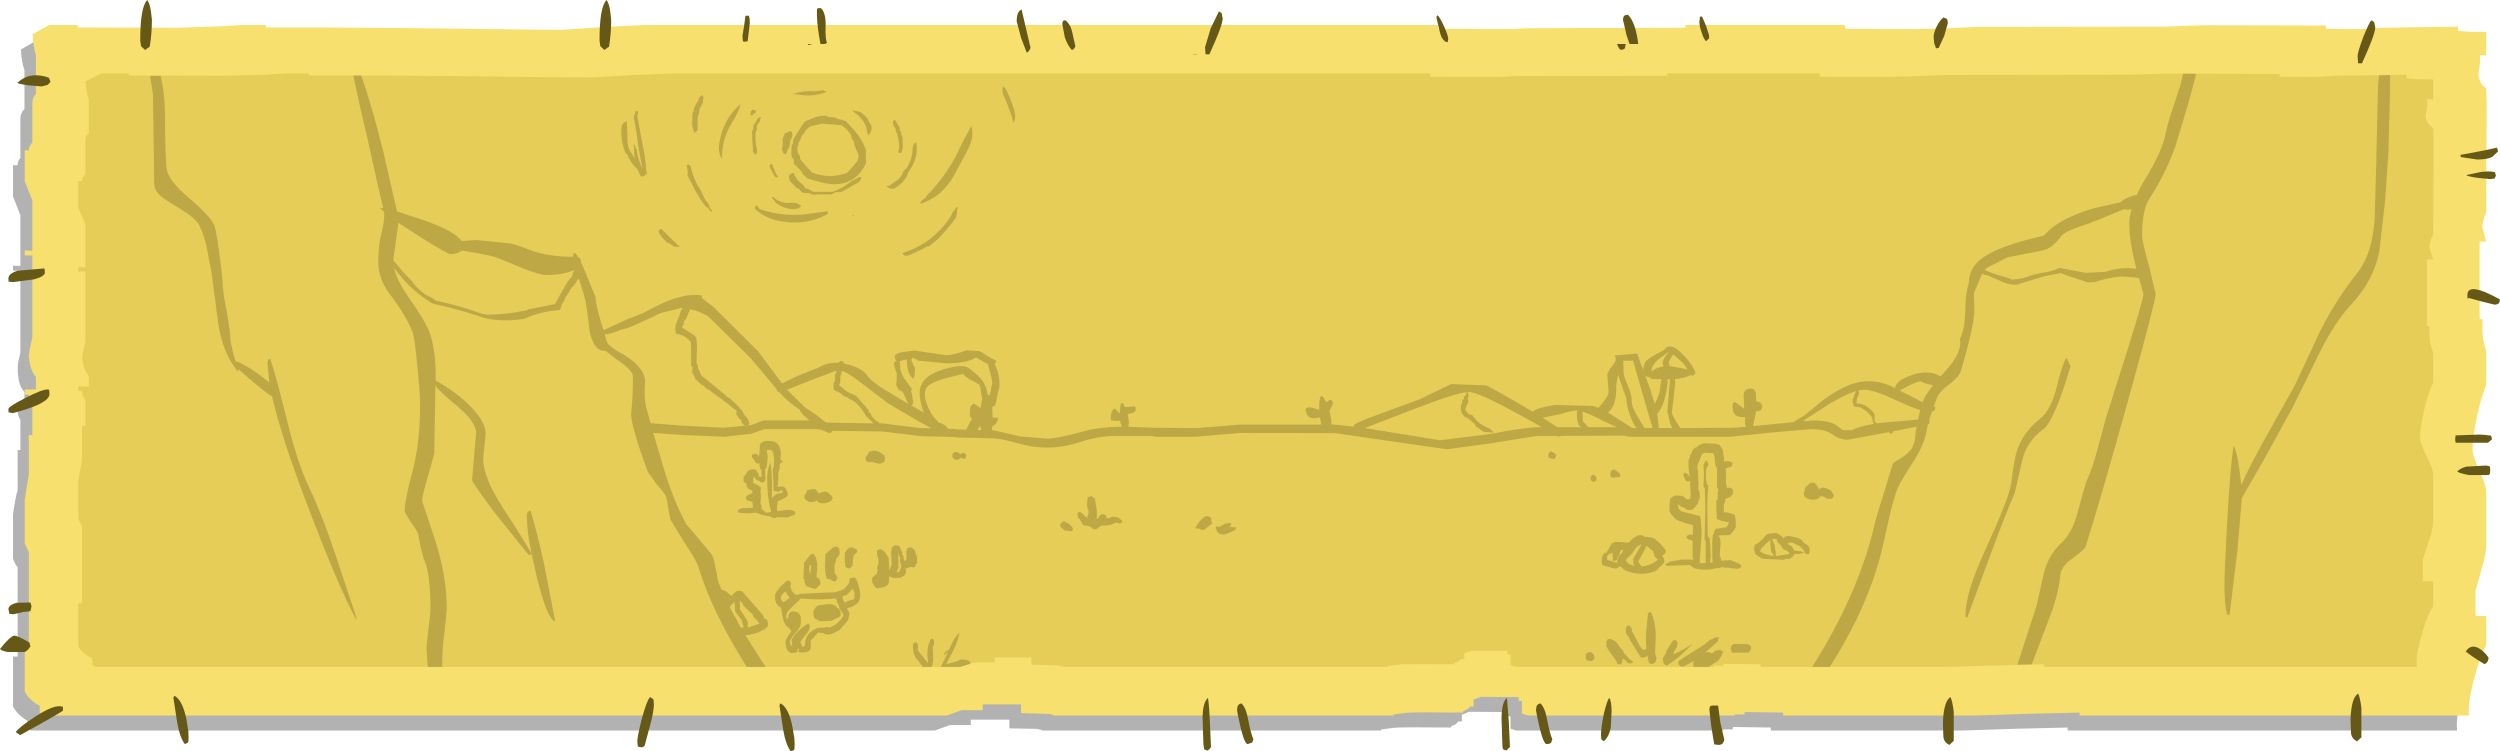 <?xml version="1.0" encoding="UTF-8" standalone="no"?>
<svg xmlns:xlink="http://www.w3.org/1999/xlink" height="138.25px" width="459.95px" xmlns="http://www.w3.org/2000/svg">
  <g transform="matrix(1.0, 0.0, 0.0, 1.0, 229.95, 69.1)">
    <path d="M48.5 -61.15 L77.9 -61.2 77.9 -61.75 107.35 -61.75 107.35 -61.05 120.25 -61.0 126.3 -61.15 131.8 -61.4 166.35 -61.4 169.95 -61.55 173.85 -61.7 195.75 -61.65 195.75 -61.05 202.2 -61.0 206.5 -61.2 220.1 -61.4 220.1 -60.55 222.55 -60.45 225.25 -60.45 225.25 -56.15 224.05 -56.2 Q224.3 -55.25 223.85 -52.95 223.8 -51.15 225.25 -50.05 L225.3 -47.2 225.25 -27.2 Q224.55 -25.6 224.55 -24.5 L225.25 -21.85 224.05 -21.85 224.05 -7.6 224.55 -7.6 Q224.55 -4.9 224.7 -3.9 L225.25 -1.9 225.25 4.55 Q224.5 6.2 223.7 10.05 222.75 14.2 222.75 16.35 222.75 17.5 224.0 20.25 225.2 22.9 225.25 24.05 L225.25 34.55 224.85 36.7 223.35 42.3 223.35 46.95 225.25 47.05 225.25 52.4 Q224.25 54.1 223.3 57.55 222.05 61.9 222.05 64.35 L222.1 65.3 150.45 65.3 150.45 64.75 Q140.45 64.95 131.25 65.3 L95.85 65.3 95.85 64.75 88.9 64.65 88.8 65.1 87.0 65.1 87.1 65.3 49.0 65.3 47.95 64.95 47.95 62.7 47.3 62.7 47.3 61.9 40.25 61.85 39.8 62.1 39.0 62.4 39.0 63.65 38.3 63.65 37.95 64.1 37.05 64.5 37.05 64.75 Q27.65 64.65 26.55 64.8 L24.2 65.1 24.2 65.3 -38.2 65.3 -38.5 65.15 -39.15 65.0 -44.25 64.9 -44.25 63.3 -51.35 63.3 -51.35 64.3 -55.2 64.3 -57.95 65.3 -224.25 65.3 -224.9 64.95 -224.9 63.5 Q-226.7 62.45 -227.55 60.9 L-227.55 51.7 -226.7 51.7 -226.7 35.25 Q-227.3 34.6 -227.55 33.6 L-227.55 25.6 Q-227.2 22.7 -226.7 21.05 L-226.7 13.7 -226.2 13.7 -226.2 8.1 Q-226.7 7.5 -226.7 6.25 L-227.55 6.25 -227.55 5.4 -225.45 5.4 -225.45 3.0 Q-226.2 2.3 -226.5 0.9 L-226.7 -0.75 -226.65 -2.25 -226.2 -4.2 -226.2 -19.3 -227.55 -19.3 -227.55 -20.2 -226.2 -20.2 -226.2 -29.5 -227.55 -32.95 -227.55 -38.7 -226.7 -38.7 Q-226.7 -39.55 -226.2 -40.05 L-226.2 -47.4 Q-226.1 -48.5 -225.45 -49.05 L-225.45 -56.2 Q-225.95 -57.5 -226.1 -60.0 L-223.05 -61.75 -217.9 -61.75 -217.9 -61.3 -199.25 -61.2 -191.6 -61.5 -187.7 -61.75 -183.2 -61.75 -183.2 -61.3 -172.25 -61.3 -154.45 -61.15 Q-154.45 -61.05 -142.2 -60.9 L-128.8 -60.8 -121.5 -61.35 -113.5 -61.75 32.5 -61.75 32.5 -61.05 46.65 -61.0 48.5 -61.15" fill="#000000" fill-opacity="0.302" fill-rule="evenodd" stroke="none"/>
    <path d="M50.7 -63.9 L80.15 -64.0 80.15 -64.5 109.5 -64.5 109.5 -63.8 122.4 -63.75 128.45 -63.9 133.9 -64.15 168.5 -64.2 172.1 -64.35 176.05 -64.45 197.95 -64.4 197.95 -63.8 204.35 -63.75 208.7 -64.0 222.3 -64.2 222.3 -63.4 224.75 -63.25 227.45 -63.25 227.45 -58.9 226.25 -58.95 Q226.5 -58.0 226.05 -55.7 225.95 -53.95 227.45 -52.8 L227.55 -50.05 227.45 -30.0 Q226.75 -28.35 226.75 -27.3 L227.45 -24.65 226.25 -24.65 226.25 -10.4 226.75 -10.4 Q226.75 -7.65 226.9 -6.7 227.1 -5.55 227.45 -4.65 L227.45 1.8 Q226.7 3.4 225.8 7.3 224.95 11.4 224.95 13.6 224.95 14.75 226.2 17.5 227.4 20.1 227.45 21.3 L227.45 31.8 227.1 33.85 225.5 39.55 225.5 44.2 227.45 44.25 227.45 49.6 Q226.45 51.35 225.5 54.8 224.25 59.15 224.25 61.6 L224.3 62.55 152.65 62.55 152.65 62.0 Q142.7 62.2 133.45 62.55 L98.1 62.55 98.1 62.0 91.05 61.9 91.0 62.35 89.1 62.35 89.3 62.55 51.2 62.55 50.05 62.2 50.05 59.85 49.45 59.85 49.45 59.15 42.5 59.1 41.9 59.35 41.15 59.6 41.15 60.9 40.5 60.9 40.15 61.3 39.25 61.75 39.25 62.0 Q29.85 61.9 28.75 62.05 L26.45 62.35 26.45 62.55 -36.1 62.55 -36.3 62.4 -36.95 62.25 -42.1 62.1 -42.1 60.5 -49.15 60.5 -49.15 61.55 -53.0 61.55 -55.75 62.55 -222.05 62.55 -222.65 62.2 -222.65 60.75 Q-224.65 59.65 -225.4 58.15 L-225.4 48.95 -224.65 48.95 -224.65 32.5 -225.4 30.85 -225.4 22.8 -224.65 18.2 -224.65 10.95 -224.0 10.95 -224.0 5.35 Q-224.65 4.75 -224.65 3.5 L-225.4 3.5 -225.4 2.55 -223.35 2.55 -223.35 0.25 Q-224.0 -0.45 -224.4 -1.9 L-224.65 -3.6 -224.45 -5.0 -224.0 -7.0 -224.0 -22.1 -225.4 -22.1 -225.4 -23.05 -224.0 -22.95 -224.0 -32.25 -225.4 -35.75 -225.4 -41.45 -224.65 -41.45 Q-224.65 -42.3 -224.0 -42.9 L-224.0 -50.2 Q-223.95 -51.25 -223.35 -51.8 L-223.35 -58.95 Q-223.8 -60.3 -223.95 -62.8 -222.4 -63.75 -220.85 -64.5 L-215.65 -64.5 -215.65 -64.05 -197.0 -64.0 -189.4 -64.25 -185.45 -64.5 -181.05 -64.5 -181.05 -64.05 -170.1 -64.05 -152.25 -63.9 -140.1 -63.75 -126.6 -63.6 -119.3 -64.1 -111.3 -64.5 34.65 -64.5 34.65 -63.8 48.75 -63.75 50.7 -63.9" fill="#f7e06d" fill-rule="evenodd" stroke="none"/>
    <path d="M69.3 -62.65 L68.65 -65.45 Q68.65 -66.15 69.05 -66.3 L69.55 -66.4 Q70.95 -65.05 71.45 -61.05 L71.45 -61.0 69.85 -61.0 69.3 -62.65 M69.15 -61.0 L69.0 -60.25 Q68.85 -59.95 68.25 -59.95 67.95 -59.95 67.55 -61.0 L69.15 -61.0 M34.9 -63.45 L34.3 -65.95 34.5 -66.3 Q34.9 -66.05 35.7 -64.3 36.5 -62.55 36.5 -61.9 L36.4 -61.35 36.05 -61.4 Q35.2 -61.9 34.9 -63.45 M128.4 -64.8 L127.75 -62.5 126.75 -60.3 126.25 -60.2 125.9 -61.15 125.8 -62.35 Q125.8 -63.1 126.4 -64.3 126.95 -65.35 127.6 -65.9 L128.2 -65.65 Q128.4 -65.5 128.4 -64.8 M83.95 -64.3 L84.5 -62.55 Q84.5 -61.5 84.4 -62.0 L83.95 -61.5 Q83.5 -61.9 83.15 -63.05 82.7 -64.2 82.7 -65.1 L82.8 -65.95 82.8 -66.05 83.2 -66.05 83.95 -64.3 M203.8 -58.75 Q203.8 -59.5 204.85 -62.3 205.95 -65.05 206.35 -65.35 L206.85 -65.05 207.05 -64.05 Q207.05 -62.8 204.6 -57.45 L203.9 -57.45 203.8 -58.75 M229.65 -41.25 L228.6 -40.25 Q227.65 -39.75 225.8 -39.75 L222.8 -40.2 222.7 -40.6 227.0 -41.4 229.45 -41.95 229.65 -41.25 M229.05 -37.45 L229.25 -36.8 229.0 -36.25 228.15 -36.15 225.7 -36.4 Q224.0 -36.65 223.8 -36.9 L226.4 -37.45 Q228.0 -37.65 229.05 -37.45 M226.75 -13.6 L224.2 -14.3 Q224.0 -13.75 224.0 -14.8 224.0 -17.35 230.0 -14.0 L229.85 -13.4 Q229.6 -13.05 229.0 -13.05 L226.75 -13.6 M228.35 11.05 L228.55 11.7 227.8 12.35 221.9 12.35 Q221.75 12.3 221.75 11.65 L221.85 10.95 221.95 11.0 226.25 10.85 227.1 10.9 228.35 11.05 M227.45 16.55 L228.0 16.65 Q228.2 16.65 228.2 17.4 L228.15 18.05 227.9 18.3 224.3 18.3 Q222.3 17.95 222.15 17.6 222.85 17.0 223.8 16.75 L227.45 16.55 M226.0 50.1 Q227.1 50.7 227.9 51.9 227.85 52.8 227.15 53.1 L225.25 51.9 223.7 50.8 Q224.5 49.4 226.0 50.1 M203.9 58.5 Q204.25 59.15 204.5 61.15 L204.5 66.55 203.7 67.3 Q202.8 66.85 202.6 65.95 L202.55 64.6 Q202.45 63.1 202.6 61.8 202.9 59.1 203.9 58.5 M85.2 60.7 L86.15 60.7 86.55 63.8 87.3 67.05 87.05 67.6 Q86.8 67.95 86.2 67.95 L85.45 67.85 85.4 67.7 84.85 64.25 84.55 61.5 Q84.55 60.8 84.85 60.75 L85.2 60.7 M127.6 62.45 Q127.9 59.75 128.9 59.15 129.25 59.85 129.5 61.85 L129.5 67.2 128.7 67.95 Q127.8 67.55 127.6 66.6 L127.55 65.25 Q127.45 63.8 127.6 62.45 M0.45 67.5 L-0.4 67.8 Q-1.2 67.8 -2.35 61.65 -2.35 60.9 -2.15 60.65 -2.05 60.45 -1.55 60.3 -0.7 61.1 -0.3 63.35 0.2 65.95 0.65 66.9 L0.45 67.5 M65.15 62.1 Q65.8 59.5 66.15 59.3 66.55 60.05 66.55 61.8 L66.4 64.75 Q66.1 66.4 65.15 67.25 L64.75 67.05 Q64.6 66.85 64.6 66.15 64.6 64.75 65.15 62.1 M53.45 60.3 Q54.3 61.1 54.7 63.35 55.2 65.95 55.65 66.9 L55.45 67.5 Q55.2 67.8 54.6 67.8 53.8 67.8 52.65 61.65 52.65 60.9 52.85 60.65 52.95 60.45 53.45 60.3 M46.3 62.95 Q46.35 60.05 47.3 59.3 L47.65 63.85 47.85 68.35 47.15 69.0 46.6 68.75 Q46.45 68.55 46.45 67.8 L46.3 62.95 M-202.0 -65.5 Q-202.0 -62.95 -202.4 -60.5 L-202.7 -60.3 -203.25 -59.9 -204.0 -60.6 -204.15 -61.65 Q-204.15 -67.85 -202.85 -69.1 -202.4 -68.45 -202.2 -67.15 L-202.0 -65.5 M-226.75 -53.85 Q-226.0 -54.6 -225.05 -54.95 -223.5 -55.55 -221.4 -54.95 L-220.95 -54.8 -220.65 -54.05 -221.15 -53.5 -222.25 -53.2 -224.7 -53.4 Q-226.55 -53.65 -226.75 -53.85 M-226.7 -19.3 L-221.95 -19.7 -221.85 -19.75 Q-221.7 -19.65 -221.7 -18.95 -221.7 -18.25 -223.7 -17.7 L-227.55 -17.2 -228.2 -17.25 -228.2 -17.4 Q-228.4 -16.85 -228.4 -17.9 -228.4 -18.75 -226.7 -19.3 M-118.2 -60.3 L-118.75 -59.9 -119.5 -60.6 -119.65 -61.65 Q-119.65 -67.85 -118.35 -69.1 -117.9 -68.45 -117.7 -67.15 L-117.5 -65.5 Q-117.5 -62.95 -117.9 -60.5 L-118.2 -60.3 M-92.0 -64.85 L-92.4 -61.5 -93.15 -61.4 -93.3 -61.7 -93.35 -62.55 -93.05 -64.35 -92.8 -66.2 -92.2 -66.2 -92.05 -65.8 -92.0 -64.85 M-81.3 -61.0 L-80.5 -61.0 -81.25 -60.8 -81.3 -61.0 M-33.9 -65.35 Q-32.95 -64.55 -32.65 -63.05 L-32.1 -60.55 Q-32.4 -59.95 -32.75 -59.9 -33.55 -60.75 -34.05 -62.25 L-34.5 -64.65 Q-34.5 -65.25 -34.2 -65.35 L-33.9 -65.35 M-5.7 -67.0 L-5.2 -66.7 -5.0 -65.7 Q-5.0 -64.45 -7.45 -59.1 L-8.15 -59.1 -8.25 -60.4 -7.2 -63.9 -5.7 -67.0 M-10.45 -59.1 L-9.75 -59.1 -9.8 -59.05 -10.45 -59.05 -10.45 -59.1 M-79.5 -67.6 L-78.9 -67.6 Q-78.0 -66.7 -78.05 -64.45 -78.15 -61.9 -77.8 -61.25 -77.95 -61.1 -78.2 -61.0 L-79.0 -61.0 Q-79.65 -64.35 -79.65 -66.5 L-79.65 -67.35 -79.5 -67.6 M-42.9 -65.2 Q-42.9 -67.0 -42.0 -67.35 L-40.35 -60.3 Q-40.6 -59.6 -41.05 -59.4 L-42.1 -62.15 -42.9 -65.2 M-8.7 62.95 Q-8.65 60.05 -7.7 59.3 -7.45 61.1 -7.35 63.85 L-7.15 68.35 Q-7.45 68.85 -7.85 69.0 L-8.4 68.75 -8.55 67.8 -8.7 62.95 M-86.35 60.3 Q-84.85 61.1 -84.15 64.65 L-83.8 66.75 -83.75 67.95 -83.8 68.75 -83.9 68.9 -84.45 69.15 Q-85.4 67.9 -85.85 65.2 L-86.55 60.65 -86.35 60.3 M-109.8 59.5 Q-109.65 59.8 -109.65 60.5 -109.65 61.85 -110.35 64.35 L-111.35 68.1 Q-111.55 68.35 -111.95 68.4 L-112.6 68.25 -112.7 67.35 Q-112.7 66.45 -111.9 63.25 -110.95 59.75 -110.35 59.15 L-109.8 59.5 M-220.9 2.7 L-220.85 3.4 Q-220.85 5.15 -227.55 6.9 L-228.2 6.8 -228.2 6.65 Q-228.4 7.25 -228.4 6.15 -228.4 5.7 -225.25 4.1 -222.05 2.45 -221.05 2.55 L-220.9 2.7 M-224.15 42.45 L-224.35 43.35 -225.75 43.5 -227.4 43.9 -228.2 43.85 -228.4 43.0 Q-228.4 42.2 -226.9 41.8 L-224.35 41.75 -224.15 42.45 M-224.55 49.1 L-224.35 49.8 Q-224.8 50.6 -225.4 50.85 L-228.55 50.85 Q-229.65 50.65 -229.95 50.3 -228.05 47.9 -227.3 47.85 -226.7 47.85 -224.55 49.1 M-218.35 61.6 Q-218.35 61.8 -226.25 66.15 L-227.05 65.6 Q-226.55 64.75 -223.4 62.7 -219.9 60.45 -218.55 60.9 L-218.4 60.85 -218.35 61.6 M-197.85 58.9 Q-196.35 59.75 -195.65 63.25 L-195.3 65.4 -195.25 66.6 -195.3 67.4 -195.4 67.55 -195.95 67.8 Q-196.9 66.5 -197.35 63.85 L-198.05 59.25 -197.85 58.9" fill="#665918" fill-rule="evenodd" stroke="none"/>
    <path d="M46.7 -54.95 L48.55 -55.1 76.8 -55.15 76.8 -55.6 104.85 -55.6 104.85 -55.0 117.2 -54.95 122.95 -55.1 128.2 -55.3 161.3 -55.35 164.75 -55.45 168.5 -55.55 189.45 -55.5 189.45 -55.0 195.55 -54.95 199.75 -55.15 212.8 -55.35 212.8 -54.65 215.1 -54.5 217.7 -54.5 217.7 -50.8 216.55 -50.85 Q216.75 -50.0 216.35 -48.0 216.25 -46.55 217.7 -45.55 L217.8 -43.2 217.7 -25.95 Q217.0 -24.55 217.0 -23.6 L217.7 -21.35 216.55 -21.35 216.55 -9.1 217.0 -9.1 Q217.0 -6.75 217.15 -5.95 L217.7 -4.15 217.7 1.4 Q216.95 2.75 216.1 6.1 215.3 9.6 215.3 11.5 215.3 12.5 216.5 14.85 217.65 17.1 217.7 18.15 L217.7 27.15 217.4 28.9 215.8 33.85 215.8 37.8 217.7 37.85 217.7 42.45 Q216.7 43.95 215.8 46.95 214.65 50.65 214.65 52.8 L214.7 53.6 146.1 53.6 146.1 53.1 127.75 53.6 93.95 53.6 93.95 53.1 87.15 53.05 87.1 53.4 85.3 53.4 85.5 53.6 49.05 53.6 47.95 53.25 47.95 51.3 47.4 51.3 47.4 50.65 40.75 50.65 40.2 50.85 39.45 51.05 39.45 52.15 38.85 52.15 38.45 52.55 37.6 52.9 37.6 53.1 Q28.65 53.05 27.55 53.15 L25.4 53.4 25.4 53.6 -34.45 53.6 -34.65 53.5 -35.25 53.3 -40.2 53.2 -40.2 51.85 -46.95 51.85 -46.95 52.75 -50.65 52.75 -53.25 53.6 -212.4 53.6 -212.95 53.25 -212.95 52.05 Q-214.85 51.1 -215.55 49.8 L-215.55 41.9 -214.85 41.9 -214.85 27.75 -215.55 26.35 -215.55 19.4 -214.85 15.5 -214.85 9.25 -214.25 9.25 -214.25 4.45 Q-214.85 3.9 -214.85 2.85 L-215.55 2.85 -215.55 2.0 -213.6 2.0 -213.6 0.05 Q-214.25 -0.55 -214.6 -1.8 L-214.85 -3.25 -214.65 -4.5 -214.25 -6.2 -214.25 -19.15 -215.55 -19.15 -215.55 -20.0 -214.25 -19.9 -214.25 -27.9 -215.55 -30.9 -215.55 -35.8 -214.85 -35.8 Q-214.85 -36.5 -214.25 -37.0 L-214.25 -43.3 Q-214.2 -44.2 -213.6 -44.65 L-213.6 -50.85 Q-214.05 -52.0 -214.2 -54.15 L-211.25 -55.6 -206.25 -55.6 -206.25 -55.2 -188.4 -55.15 -181.15 -55.35 -177.35 -55.6 -173.15 -55.6 -173.15 -55.2 -162.7 -55.2 -145.6 -55.1 -133.95 -54.95 -121.05 -54.85 -114.1 -55.25 -106.4 -55.6 33.2 -55.6 33.2 -55.0 46.7 -54.95" fill="#e5cd58" fill-rule="evenodd" stroke="none"/>
    <path d="M68.7 -2.75 L68.75 -0.65 Q68.75 0.1 69.5 1.75 70.25 3.4 70.25 4.6 70.25 5.75 71.1 7.15 L72.6 9.65 74.1 9.65 72.85 5.45 70.5 -2.75 68.7 -2.75 M-132.15 32.8 L-132.25 32.9 -132.65 33.05 -139.0 25.15 Q-143.1 19.65 -143.1 19.2 L-142.7 14.5 -142.35 10.55 Q-142.35 8.45 -146.25 5.25 -149.05 3.0 -149.85 1.8 L-150.05 14.35 -151.15 18.3 Q-152.3 22.2 -152.3 23.05 L-150.0 29.95 Q-147.75 36.75 -147.75 42.95 L-148.15 47.05 Q-148.6 49.95 -148.6 53.45 L-148.5 54.15 -148.6 53.6 -151.25 53.6 -151.5 50.05 -151.1 46.45 Q-150.75 43.75 -150.75 42.85 -150.75 36.25 -152.0 33.65 L-152.6 31.4 -153.0 29.15 Q-153.2 28.55 -154.4 26.9 L-155.5 25.05 Q-155.5 22.95 -154.05 17.6 -152.65 12.3 -152.65 5.15 -152.65 3.4 -153.15 -1.6 -153.65 -6.95 -154.05 -8.0 -155.2 -11.0 -158.25 -15.0 -160.35 -17.75 -160.35 -20.95 -160.35 -23.9 -159.8 -26.05 -159.25 -28.25 -159.25 -29.75 L-159.3 -30.1 -160.1 -30.85 -159.45 -30.8 -160.5 -35.3 -162.35 -43.65 -163.85 -50.05 -164.95 -55.2 -163.5 -55.2 Q-161.85 -50.75 -159.5 -41.5 L-156.9 -30.2 -152.15 -28.65 Q-146.3 -26.6 -145.0 -24.75 L-142.3 -24.95 -136.5 -24.35 Q-135.6 -24.35 -132.4 -23.1 -129.4 -21.9 -124.55 -21.85 -124.45 -23.3 -123.55 -21.75 -123.05 -21.6 -123.05 -20.9 L-123.05 -20.8 -122.6 -19.85 -120.4 -14.5 Q-120.35 -13.0 -119.2 -9.25 L-118.9 -8.35 -114.6 -10.35 -111.65 -11.5 -109.35 -12.7 Q-104.2 -15.3 -100.9 -14.75 -100.8 -14.85 -100.8 -14.25 L-98.65 -12.6 -90.5 -4.5 -86.1 1.4 -86.05 1.45 -83.55 0.2 -79.3 -1.5 Q-77.7 -2.45 -75.75 -2.35 L-75.35 -2.65 Q-74.85 -2.75 -74.7 -2.35 L-74.65 -2.2 -73.95 -2.05 Q-71.3 -1.35 -70.4 0.0 -69.6 1.1 -67.25 2.55 L-62.85 5.2 -63.85 3.0 -64.6 2.6 -65.05 1.8 -64.95 -0.3 -65.5 -2.05 -65.35 -2.55 -65.0 -2.75 Q-65.35 -3.0 -65.35 -3.55 -65.35 -3.9 -64.35 -4.25 L-61.75 -4.6 -58.25 -4.1 -55.9 -3.75 Q-54.55 -3.75 -52.15 -4.65 L-49.65 -4.5 -49.6 -4.4 -49.2 -4.2 Q-47.5 -3.05 -46.65 -2.75 L-46.8 -2.3 -46.95 -2.15 -46.45 -0.9 Q-46.05 0.55 -46.05 1.45 -46.05 2.3 -46.35 3.1 L-46.8 5.3 Q-46.95 5.65 -47.4 5.75 L-47.35 7.05 -47.35 7.7 -46.5 7.75 -46.4 7.8 -46.35 8.2 -46.8 8.95 -47.35 9.3 -47.4 9.5 -47.5 10.05 -47.25 10.05 -42.2 11.2 -37.25 11.6 Q-35.35 11.6 -30.2 10.15 -27.55 9.45 -23.55 9.4 L-23.85 8.5 -23.85 8.3 -24.5 8.35 -25.55 8.25 -25.6 7.65 Q-25.55 6.4 -24.85 6.05 L-23.9 7.0 Q-23.9 3.95 -23.05 5.65 L-22.95 5.8 -21.15 5.65 -21.05 5.8 -21.0 6.25 Q-21.0 6.7 -21.7 6.9 L-22.5 7.1 Q-22.25 7.95 -22.25 8.75 L-22.35 9.4 -17.75 9.6 -9.75 9.65 -1.5 9.0 13.15 9.0 13.0 8.35 12.9 7.7 11.75 7.85 Q10.85 7.85 10.5 7.15 L10.25 6.4 Q10.25 5.6 11.7 5.95 L12.75 6.3 12.75 6.05 Q12.75 2.35 13.9 4.65 L14.05 4.95 14.75 4.4 15.1 4.6 15.3 5.2 14.8 6.2 14.65 6.45 15.0 8.3 15.0 9.0 15.5 9.0 19.15 9.4 19.15 9.2 Q19.15 8.75 23.9 7.05 L31.15 4.4 37.05 1.55 43.5 1.8 Q48.1 4.25 52.05 6.65 52.65 5.95 56.1 5.4 L63.25 5.6 64.1 5.95 64.7 5.25 Q65.9 3.95 66.0 3.0 L65.75 -0.25 66.15 -1.1 67.1 -2.35 Q67.5 -2.9 67.15 -3.7 L71.25 -4.05 72.4 -0.9 72.4 -1.25 Q72.4 -2.5 73.65 -3.3 L76.25 -4.75 Q77.3 -6.25 79.45 -4.1 81.4 -2.2 82.0 -0.5 81.85 -0.05 81.25 0.05 L81.15 -0.15 Q80.6 0.3 78.5 0.65 L78.2 0.65 78.25 1.5 77.65 6.75 Q77.65 7.4 79.2 9.65 L88.75 9.6 91.35 9.4 91.1 9.0 91.1 8.25 91.1 7.65 90.75 7.65 Q89.4 7.65 88.95 6.75 L88.8 5.8 Q88.8 4.45 89.6 5.1 L90.95 6.1 90.85 3.7 Q90.85 2.5 92.0 2.4 93.1 2.3 93.1 3.6 L93.15 4.75 Q94.25 4.85 94.25 5.75 94.25 6.55 93.15 6.55 L92.6 9.2 92.6 9.3 100.15 8.55 100.25 8.4 101.9 7.4 101.95 7.4 105.4 4.55 Q108.6 2.2 111.25 1.4 115.0 0.35 118.7 2.3 118.9 0.8 122.1 -0.2 125.05 -1.1 127.1 0.15 L128.1 -1.0 Q131.1 -4.3 130.65 -6.75 131.6 -8.65 131.65 -12.7 131.7 -15.3 132.25 -16.95 132.35 -19.75 134.4 -21.35 137.4 -23.8 146.1 -25.75 148.6 -28.8 155.15 -30.75 L160.25 -31.9 Q160.65 -32.5 162.5 -33.1 L163.2 -33.25 Q163.8 -34.65 164.7 -36.1 167.95 -41.4 168.55 -44.8 168.85 -46.35 169.7 -48.85 L171.15 -53.25 171.7 -55.55 174.1 -55.55 Q173.1 -51.25 170.25 -42.1 168.35 -36.85 165.5 -32.55 164.15 -30.5 164.15 -25.75 164.15 -24.65 165.4 -20.25 L166.65 -15.0 Q166.65 -13.75 161.6 4.5 156.55 22.65 153.75 31.5 153.55 32.05 151.25 33.7 149.15 35.15 149.05 37.05 149.0 38.85 147.75 42.85 L143.85 53.15 141.2 53.2 144.75 42.3 146.05 36.45 Q146.9 33.0 149.25 30.85 151.3 28.95 152.25 25.3 153.65 20.05 154.0 19.25 155.0 17.1 155.95 13.55 L157.5 7.8 161.65 -5.3 Q164.4 -14.15 164.4 -15.0 L163.6 -17.9 162.85 -18.05 160.4 -18.25 Q157.85 -18.0 155.4 -17.2 L154.2 -17.15 150.95 -18.2 149.7 -18.65 149.2 -18.85 146.2 -18.3 142.75 -17.25 141.35 -16.8 141.25 -16.75 141.2 -16.7 Q139.75 -16.7 138.45 -17.25 L135.7 -18.45 Q135.15 -18.5 134.75 -18.75 L134.3 -17.75 133.2 -15.1 133.3 -12.15 Q133.3 -9.3 130.8 -0.8 130.45 0.25 128.7 1.6 126.85 2.9 126.35 4.25 L125.8 5.7 126.05 5.75 126.1 5.65 126.1 6.0 Q126.1 6.5 125.5 6.65 L124.95 8.2 125.05 8.3 125.0 8.9 124.75 8.95 124.6 9.65 Q124.2 12.5 122.25 15.55 119.7 19.45 119.15 20.8 118.35 22.85 117.6 26.25 L116.35 31.85 Q113.7 42.75 106.4 54.05 L106.7 53.6 103.45 53.6 Q111.75 40.5 114.75 28.15 115.25 25.9 116.45 22.25 L118.25 16.35 Q118.3 16.0 119.45 15.4 120.85 14.6 121.85 13.35 L122.35 11.95 122.5 10.35 122.65 9.4 118.35 10.25 118.35 10.45 118.0 10.65 117.7 10.65 117.6 10.4 110.0 11.8 Q108.55 11.8 107.2 10.85 105.85 9.85 103.35 9.85 L96.25 10.45 88.5 11.25 69.75 11.25 68.9 11.05 57.25 11.1 56.85 11.25 56.6 11.1 52.75 11.1 44.1 12.5 36.25 13.55 27.15 12.25 15.75 10.6 -1.65 10.55 -10.0 11.25 -17.5 11.25 -18.0 11.1 -24.5 11.1 Q-27.8 11.1 -31.0 12.15 -34.3 13.25 -37.25 13.25 -39.9 13.25 -42.55 12.5 -45.55 11.65 -47.0 11.55 L-53.75 11.4 -54.25 11.3 -60.5 11.15 -67.4 10.3 -76.8 10.15 -77.0 10.45 -77.35 10.6 -78.9 9.95 -79.75 9.85 -89.35 9.85 -91.75 10.7 -96.65 11.25 -104.1 10.95 -109.75 10.55 -107.9 16.85 Q-106.0 23.2 -103.65 27.4 L-101.55 29.85 -99.05 32.85 Q-98.55 33.65 -98.3 35.4 L-97.75 38.1 -97.2 39.4 -97.05 39.4 Q-96.45 39.6 -96.0 40.0 L-95.4 40.55 -95.1 40.2 -94.5 39.7 -94.35 39.65 -94.05 39.6 -94.0 39.6 -93.8 39.6 -93.4 39.7 -90.85 42.6 -89.5 44.2 -89.45 44.4 -89.4 44.6 -89.25 44.7 -89.0 44.85 -88.75 45.05 -88.7 45.4 -88.65 45.8 -88.65 45.95 -88.75 46.15 -88.9 46.35 -89.1 46.55 Q-90.85 47.65 -92.8 47.75 L-92.15 48.8 -89.1 53.6 -92.55 53.6 -92.25 54.05 -92.75 53.3 Q-99.05 43.2 -101.35 35.5 -101.85 33.9 -103.85 31.0 L-106.6 26.5 -107.05 24.2 Q-107.2 22.65 -107.55 22.0 -107.8 21.5 -109.2 19.9 L-110.8 17.65 Q-113.7 9.75 -113.85 7.15 -113.5 4.0 -113.5 0.15 -113.5 -0.95 -116.45 -2.95 L-118.55 -4.55 -118.75 -4.55 Q-120.6 -4.55 -121.4 -7.8 L-122.1 -13.0 Q-122.25 -14.25 -123.45 -17.8 L-123.5 -17.9 -124.2 -16.8 -125.05 -15.8 -125.45 -15.05 -125.85 -14.5 -126.15 -13.75 -126.6 -13.1 -126.65 -12.9 -126.75 -12.5 -126.75 -12.4 -126.8 -12.35 -126.9 -12.15 -127.0 -12.05 Q-130.4 -11.85 -133.5 -10.45 -137.3 -9.8 -140.85 -10.6 L-142.5 -11.15 Q-146.2 -12.35 -150.0 -13.15 L-150.45 -13.3 -150.75 -13.45 -150.85 -13.55 -150.9 -13.6 Q-154.65 -15.95 -157.25 -19.6 L-157.45 -19.9 Q-157.0 -17.6 -154.9 -14.6 -151.55 -9.85 -150.85 -7.75 -149.95 -5.1 -149.8 -1.2 L-149.8 0.9 Q-146.3 2.85 -143.75 5.3 -140.6 8.35 -140.6 10.75 L-141.05 15.25 Q-141.05 18.75 -137.5 24.2 -132.6 31.75 -132.15 32.8 -133.0 28.65 -133.0 26.3 -133.2 25.05 -132.35 24.8 -131.05 29.1 -129.8 34.9 L-127.8 45.25 Q-129.3 44.85 -131.2 37.0 L-132.15 32.8 M73.85 -0.75 Q74.8 -1.5 76.1 -1.7 L75.9 -2.3 Q75.9 -2.75 76.55 -3.65 L77.0 -4.25 76.95 -4.3 75.4 -3.15 Q74.1 -2.3 73.85 -0.75 M77.55 -3.35 Q77.05 -2.6 77.05 -2.25 L77.25 -1.7 77.6 -1.7 80.5 -1.15 79.75 -2.25 77.9 -3.9 77.55 -3.35 M159.1 -29.9 Q155.35 -28.3 153.8 -27.8 150.4 -26.75 149.35 -25.75 148.45 -24.5 147.25 -23.6 146.4 -23.0 143.2 -22.5 L139.4 -21.75 135.6 -19.85 135.2 -19.45 Q136.5 -18.8 138.0 -18.4 L139.85 -17.85 140.0 -17.75 140.05 -17.65 Q142.0 -17.7 143.95 -18.5 L145.65 -18.9 Q147.4 -19.1 149.0 -19.8 L153.8 -18.9 157.45 -19.1 Q160.25 -20.05 163.1 -19.65 161.8 -24.65 161.8 -27.85 161.8 -29.15 162.2 -30.6 L161.5 -30.5 160.75 -30.6 159.1 -29.9 M151.0 -1.75 Q148.0 8.35 146.0 9.85 142.9 12.15 142.1 15.6 L140.75 21.5 Q138.65 26.45 136.2 33.1 L132.0 44.5 131.75 44.5 131.65 44.1 Q131.65 39.95 135.4 31.85 139.55 22.8 140.05 20.0 140.5 16.05 141.05 14.05 142.1 10.6 145.3 8.0 147.4 6.35 148.4 2.25 149.5 -2.3 150.25 -3.3 L151.0 -1.75 M209.75 -51.3 L209.45 -40.75 208.85 -32.05 207.8 -22.9 Q206.8 -17.55 202.65 -13.1 199.6 -9.85 196.7 -4.0 L191.9 5.75 186.75 15.15 182.5 22.55 182.5 22.6 181.7 32.1 180.25 44.0 179.8 44.0 Q179.3 41.9 179.3 38.65 179.3 36.0 179.8 27.05 180.4 16.25 181.0 12.85 181.6 13.9 182.1 17.6 L182.4 20.15 Q183.6 17.3 186.6 11.9 L192.25 1.8 196.95 -8.25 Q199.75 -13.85 203.75 -18.9 206.6 -22.5 206.95 -29.1 L207.25 -39.9 207.5 -50.75 Q207.5 -53.25 207.75 -55.25 L209.75 -55.3 209.75 -51.3 M123.9 4.55 Q124.25 3.6 125.7 1.8 L124.3 1.45 123.4 1.05 Q122.8 1.05 121.15 1.9 L119.55 2.75 123.8 4.9 123.9 4.55 M123.35 6.35 Q121.7 5.85 119.15 4.65 114.85 2.6 113.0 2.6 L112.4 2.65 112.0 2.75 112.0 2.85 112.05 3.0 112.1 3.2 111.9 3.8 111.65 4.35 111.65 4.7 111.6 5.1 Q113.65 5.2 114.95 7.15 L114.95 8.1 Q114.85 8.45 115.15 8.65 L115.45 8.8 116.05 8.7 122.9 8.1 123.35 6.35 M112.45 5.9 L111.15 5.7 110.9 4.95 110.9 4.4 110.95 4.2 111.1 4.0 111.2 3.85 111.2 3.65 111.2 3.45 111.35 3.25 111.45 3.1 111.5 2.85 Q109.55 3.45 106.4 5.35 L102.05 8.15 101.9 8.4 103.5 8.25 Q106.35 8.25 107.8 9.05 L109.1 10.05 110.8 10.05 Q111.8 9.4 114.8 8.9 L114.6 8.5 114.55 8.15 114.5 7.75 Q113.9 6.8 112.75 6.1 L112.45 5.9 M105.5 20.6 Q106.3 20.75 106.95 21.2 L107.45 22.0 107.4 22.2 107.3 22.4 107.15 22.55 106.95 22.7 106.15 22.65 Q105.65 22.25 105.1 22.15 L105.0 22.2 104.95 22.25 104.6 22.6 104.45 22.7 Q103.2 23.1 102.1 22.35 L102.0 22.15 101.9 21.75 101.9 21.6 101.95 21.4 102.1 21.2 102.1 21.0 102.1 20.85 102.15 20.65 102.5 20.3 103.1 19.75 103.2 19.75 103.5 19.7 103.5 19.65 103.95 19.75 104.5 20.5 104.75 20.95 105.0 20.7 105.2 20.65 105.5 20.6 M87.25 15.2 L87.25 15.9 87.5 15.8 87.75 15.7 88.25 15.8 Q88.5 15.85 88.7 16.0 L88.8 16.2 88.75 16.4 88.65 16.7 88.5 16.75 87.55 17.1 87.6 18.4 87.6 19.9 87.85 20.75 Q88.05 20.6 88.25 20.6 L88.6 20.75 88.85 20.9 88.85 21.1 88.9 21.45 88.9 21.65 88.75 21.85 88.5 22.2 88.4 22.35 87.95 22.5 87.45 22.7 87.45 23.1 87.2 23.85 87.2 24.4 87.2 25.15 Q88.2 25.15 89.25 25.65 L89.4 26.75 89.4 27.9 88.75 28.9 88.25 29.35 86.25 29.4 Q86.75 30.25 86.55 31.6 L86.45 33.25 86.6 33.45 86.7 33.65 86.7 33.85 86.7 34.0 86.7 34.05 88.5 33.95 88.8 34.1 90.0 34.6 90.25 34.75 90.45 35.1 90.3 35.25 Q90.05 35.6 89.5 35.55 L89.25 35.5 86.7 35.25 86.6 35.3 86.25 35.45 86.0 35.4 Q83.95 36.0 81.75 35.45 L81.5 35.3 81.1 34.95 80.95 34.85 76.85 35.0 76.4 34.8 76.4 34.7 76.5 34.65 77.2 34.3 77.35 34.2 77.5 34.2 79.5 33.85 81.25 33.85 81.55 34.0 81.6 34.05 Q81.4 33.3 81.45 32.45 L81.45 30.35 80.7 30.15 80.35 29.85 80.35 29.65 80.45 29.45 80.65 29.35 80.75 29.3 81.0 29.25 81.0 29.2 81.5 29.3 81.5 27.95 81.5 27.6 81.5 27.5 Q79.85 27.15 78.35 26.45 L78.15 26.25 77.5 25.5 77.2 24.95 77.2 24.75 77.2 23.85 77.35 22.7 77.45 22.55 77.7 22.35 78.2 22.1 78.5 22.05 79.65 22.15 79.9 22.35 80.1 22.5 80.25 22.7 80.5 22.75 80.9 22.75 81.0 22.65 81.0 22.45 81.05 22.3 81.15 22.1 81.1 21.9 81.0 19.85 81.05 19.35 80.85 19.45 80.6 19.5 80.2 19.35 79.85 18.6 Q79.7 18.2 79.9 17.9 L80.15 17.85 80.95 18.5 81.0 18.55 80.95 18.35 80.85 18.15 80.7 16.85 80.7 15.5 80.85 15.35 80.95 15.15 80.95 14.95 80.95 14.75 81.05 14.6 81.35 14.0 Q81.45 13.65 81.7 13.45 L81.85 13.35 81.95 13.25 82.25 13.15 82.45 12.95 82.6 12.85 82.7 12.75 83.2 12.55 83.5 12.45 85.75 12.55 86.4 12.75 86.55 12.95 86.8 13.3 87.0 13.7 87.05 13.9 87.1 14.55 87.25 15.2 M83.65 14.2 L83.25 14.4 83.1 14.6 82.75 15.55 82.35 16.45 82.35 16.65 82.35 16.85 82.35 17.0 82.35 17.2 82.45 17.6 82.55 19.85 82.5 20.95 82.65 21.15 82.8 21.9 82.75 22.65 82.65 22.85 82.5 23.2 82.4 23.6 82.3 23.7 81.75 24.35 81.35 24.7 81.0 24.75 80.35 24.65 80.15 24.45 80.0 24.35 79.75 24.25 79.35 24.15 79.15 23.95 78.95 23.8 78.75 23.65 78.75 23.85 78.8 24.0 78.8 24.2 78.85 24.4 78.95 24.55 79.15 24.75 79.25 24.9 79.35 24.95 79.65 25.05 82.85 25.85 Q83.15 27.55 83.1 29.4 L82.75 34.45 82.75 34.5 83.85 34.5 83.85 32.0 83.85 30.5 83.75 30.35 83.65 30.15 83.8 23.95 83.7 20.75 83.6 20.6 83.45 20.4 83.55 17.95 83.45 16.45 83.75 15.9 Q83.8 15.6 84.1 15.65 L84.25 16.05 84.35 16.4 84.1 16.95 83.9 17.35 83.9 18.85 84.1 19.95 84.25 20.15 84.35 20.35 Q84.05 23.35 84.2 26.35 L84.25 29.5 84.4 29.7 84.6 29.9 84.8 33.1 84.65 34.45 85.25 34.25 85.2 34.2 85.1 34.0 85.05 31.0 85.15 29.35 85.4 29.0 85.45 28.95 85.4 28.9 85.45 28.55 85.75 28.2 87.65 27.9 87.95 27.55 88.15 26.95 Q87.1 26.95 85.95 26.4 L85.8 24.5 85.85 23.0 85.95 22.85 86.1 22.65 86.05 21.9 Q86.0 21.5 86.2 21.15 L86.15 20.95 86.0 20.6 85.95 20.4 85.95 18.7 85.95 17.2 85.9 17.0 85.8 16.8 85.7 16.65 85.7 16.6 85.65 16.4 85.5 15.25 Q85.55 14.75 85.25 14.35 L85.2 14.25 83.65 14.2 M96.95 30.15 Q96.35 29.9 95.85 30.15 L95.25 30.7 94.75 31.1 94.65 31.25 94.6 31.4 94.5 31.45 94.25 31.6 94.05 31.95 93.85 32.35 Q95.05 33.05 96.4 33.2 L96.25 32.9 95.9 32.35 95.75 30.85 Q95.6 30.1 96.15 30.1 L96.25 30.45 96.25 30.65 96.4 30.85 96.5 31.0 96.6 31.6 96.65 32.15 96.75 32.35 96.85 32.5 96.75 32.7 96.7 32.9 96.85 33.2 99.25 32.85 Q99.2 32.45 98.8 32.2 L98.15 31.95 97.65 31.2 97.1 30.65 97.0 30.45 96.95 30.25 96.95 30.15 M98.45 29.65 L98.75 29.55 99.0 29.5 99.0 29.45 100.6 29.8 101.35 30.1 101.5 30.25 101.7 30.45 101.85 30.65 102.0 30.85 102.15 30.95 102.25 31.0 102.55 31.15 102.75 31.35 102.95 31.75 103.0 32.1 102.9 32.65 102.85 32.85 102.5 32.9 102.25 32.8 102.1 32.65 102.05 32.45 102.0 32.25 101.9 32.1 101.5 31.7 101.2 31.4 100.15 30.9 Q99.45 30.5 98.9 30.9 99.2 31.2 99.6 31.35 L99.9 31.7 100.15 32.1 100.2 32.3 100.25 32.25 100.25 32.2 101.25 32.3 102.0 32.5 101.25 32.8 100.15 32.85 100.0 33.2 99.75 33.4 Q99.35 33.85 98.6 33.7 L98.45 33.8 98.25 33.9 94.25 33.7 93.25 33.05 92.9 32.65 92.9 32.45 92.85 32.3 92.75 31.9 92.8 31.7 92.8 31.5 92.9 31.15 93.4 30.85 93.65 30.7 94.05 30.35 94.5 29.95 Q94.65 29.6 94.95 29.4 L95.25 29.1 96.75 28.95 Q97.6 29.25 98.2 29.95 L98.25 29.85 98.45 29.65 M86.35 48.15 L86.2 48.55 86.1 48.9 83.65 51.05 83.85 50.95 84.25 50.85 84.65 50.95 84.9 51.1 85.15 51.0 85.4 50.85 85.6 50.65 86.0 50.55 86.25 50.5 86.25 50.45 86.5 50.5 86.85 50.65 87.1 50.8 86.9 51.15 86.7 51.7 86.4 52.1 86.15 52.45 Q85.25 53.0 84.45 53.6 L81.65 53.6 81.55 53.0 81.7 52.5 79.75 53.55 Q79.2 53.6 78.95 53.2 L78.8 53.05 78.8 52.85 78.85 52.65 78.95 52.45 83.5 49.55 84.65 48.65 85.3 48.35 85.5 48.2 86.15 48.15 86.35 48.15 M89.25 49.35 L89.7 49.4 91.2 49.4 91.5 49.35 92.05 49.7 92.2 49.85 92.2 50.2 92.15 50.4 91.75 50.95 88.85 51.0 88.65 50.85 88.5 50.45 88.45 50.3 88.6 49.75 88.75 49.55 88.95 49.45 89.25 49.35 M76.35 4.15 Q75.8 6.15 74.95 7.05 L75.25 9.65 77.7 9.65 77.35 8.85 76.8 6.65 77.3 0.65 76.9 0.65 Q76.8 2.4 76.35 4.15 M75.7 0.75 L75.75 0.65 74.0 0.65 73.4 0.25 73.25 0.3 72.75 0.0 73.7 2.65 74.5 5.2 74.6 4.95 Q75.5 3.35 75.5 2.0 L75.7 0.75 M67.95 0.5 L67.8 -0.15 Q67.35 1.5 67.4 2.5 67.4 3.95 67.05 5.0 66.65 6.25 65.9 6.8 L70.35 9.65 71.15 9.65 Q70.6 9.05 70.05 7.6 69.25 5.45 69.25 4.15 L67.95 0.5 M62.3 9.5 L67.5 9.5 65.05 8.35 Q62.55 7.05 61.25 6.65 L61.2 6.7 61.25 7.65 61.25 8.4 62.3 9.5 M67.0 17.25 L67.85 17.8 68.15 18.1 68.15 18.25 68.1 18.65 66.6 18.8 66.45 18.65 66.3 18.1 66.4 17.7 66.5 17.5 66.7 17.4 67.0 17.3 67.0 17.25 M63.25 18.2 L63.8 18.7 63.7 19.25 Q63.4 19.75 62.9 19.4 L62.75 19.25 62.7 19.1 62.7 18.7 62.75 18.5 62.9 18.35 63.25 18.2 M53.75 9.5 L49.5 7.15 Q42.0 3.0 40.2 3.0 L40.1 3.0 40.2 3.5 40.25 3.9 Q40.05 4.15 40.1 4.45 L40.2 4.85 39.75 5.8 39.65 6.35 40.1 6.9 40.3 7.1 40.9 7.25 Q42.1 9.05 44.15 9.75 L44.7 10.3 44.9 10.5 43.05 10.35 41.65 9.4 41.4 9.0 41.3 8.85 40.0 7.75 39.55 7.6 39.2 7.2 39.0 7.0 38.8 6.1 38.8 5.5 39.0 5.15 39.05 4.95 39.05 4.75 39.05 4.6 39.25 4.4 39.4 4.2 39.4 4.0 39.45 3.85 39.65 3.65 39.8 3.45 39.9 3.1 39.95 3.05 Q37.8 3.2 29.45 6.45 L21.15 9.65 35.0 11.9 44.25 10.75 Q50.35 9.55 53.0 9.5 L53.75 9.5 M57.05 7.1 L53.85 7.75 56.6 9.5 61.05 9.5 60.7 9.3 60.5 9.15 Q60.05 7.9 60.2 6.5 L60.25 6.4 60.15 6.4 Q59.45 6.4 57.05 7.1 M56.4 14.65 L56.35 14.8 56.15 15.2 56.0 15.35 55.55 15.3 54.95 15.1 54.9 14.55 Q55.05 14.0 55.5 13.95 L56.05 14.3 56.4 14.65 M72.9 29.65 L73.9 29.8 74.45 30.0 75.5 30.9 76.5 32.1 76.5 32.45 76.45 32.65 76.3 32.8 76.05 33.0 75.85 33.1 75.9 33.2 76.15 33.6 76.2 33.95 76.3 34.35 74.8 35.85 74.55 36.0 Q71.55 37.05 68.9 35.75 L68.5 35.4 68.3 35.2 67.95 35.1 67.85 35.25 67.75 35.35 67.5 35.45 67.25 35.5 66.7 35.4 64.95 34.9 64.8 34.7 64.75 34.15 Q64.7 33.65 64.9 33.2 L64.95 33.0 65.05 32.85 65.25 32.7 65.55 32.6 65.7 32.4 66.05 31.85 66.55 30.9 66.85 30.75 67.25 30.6 68.5 30.65 69.55 30.75 69.75 30.7 69.8 30.7 69.8 30.65 70.0 30.45 70.55 29.9 71.25 29.5 Q71.55 29.35 71.75 29.35 L72.25 29.4 72.65 29.65 72.65 29.75 72.9 29.65 M73.75 31.95 L73.0 31.3 72.25 32.8 71.45 34.15 71.6 34.5 71.8 34.7 72.0 35.1 Q73.65 35.05 75.05 33.9 L74.7 33.5 74.5 33.35 74.3 32.75 74.2 32.3 73.75 31.95 M71.95 31.05 L71.2 31.5 70.9 31.85 70.4 32.65 69.65 33.4 69.4 33.6 69.35 33.7 69.2 34.1 69.75 34.65 69.9 34.75 70.8 35.0 70.55 34.6 70.55 34.2 70.55 33.85 70.55 33.65 71.55 31.95 72.05 31.0 72.05 30.95 71.95 31.05 M65.75 33.9 L66.0 34.0 67.55 34.45 67.6 34.5 67.55 34.15 67.8 33.55 67.9 33.2 68.55 32.5 68.55 32.35 68.75 32.05 68.25 32.1 68.0 32.85 67.55 33.9 67.0 34.1 66.75 34.1 66.75 33.9 66.8 33.7 66.8 33.5 66.75 33.15 66.7 32.6 Q66.25 32.7 65.9 33.0 L65.75 33.2 65.7 33.4 65.7 33.6 65.75 33.9 M66.25 48.4 L66.8 48.65 67.15 48.8 67.65 49.35 68.15 50.1 68.3 50.25 68.55 50.45 68.7 50.65 68.75 50.85 68.8 51.05 69.3 51.55 69.8 52.15 70.5 52.6 70.5 52.7 70.45 52.8 70.25 52.9 70.0 52.95 69.55 52.9 69.2 52.5 68.65 52.05 68.55 52.4 68.45 52.8 68.3 53.15 67.7 53.1 67.55 52.95 67.5 52.75 67.5 52.6 66.25 50.9 65.55 49.8 65.6 49.05 Q65.65 48.4 66.25 48.45 L66.25 48.4 M69.2 46.5 Q69.25 46.0 69.75 45.95 L70.25 46.5 70.3 47.0 71.75 49.75 Q72.25 50.65 72.75 50.4 L72.95 50.15 Q72.8 48.45 72.95 46.75 L73.25 43.75 73.4 43.65 Q73.55 43.5 73.75 43.45 74.8 45.7 74.65 48.65 L74.55 51.1 74.8 51.85 74.7 52.6 74.35 52.9 74.0 53.1 73.6 52.95 73.4 52.8 73.15 51.5 73.05 51.65 72.5 51.85 72.25 51.9 71.9 51.8 70.2 49.1 69.65 48.05 69.5 47.85 69.3 47.65 Q69.1 47.15 69.2 46.5 M78.25 48.6 Q79.1 49.2 78.35 50.25 78.0 50.75 77.95 51.3 79.85 50.4 81.55 49.3 L79.1 51.6 78.8 51.9 76.75 53.35 76.35 53.2 76.15 53.05 76.0 52.45 76.0 51.9 76.25 51.55 76.55 51.15 76.6 50.95 76.65 50.8 76.65 50.6 77.65 49.05 Q77.85 48.65 78.25 48.6 M63.4 52.1 L63.25 52.25 63.05 52.45 62.8 52.55 62.1 52.4 61.9 52.3 61.8 51.9 61.8 51.35 61.9 51.15 62.1 51.0 62.5 50.85 62.9 50.95 63.35 51.5 63.4 52.1 M-200.4 -55.15 Q-199.65 -52.15 -199.6 -48.25 -199.55 -39.5 -199.25 -37.85 -198.9 -35.85 -195.15 -32.65 -191.15 -29.25 -190.5 -27.55 -190.15 -26.65 -189.55 -22.15 -189.0 -18.0 -189.0 -17.25 -189.0 -15.65 -188.25 -11.85 -187.55 -8.1 -187.55 -6.35 L-186.95 -3.7 -186.6 -2.65 Q-185.2 -2.3 -182.15 -0.1 L-180.4 1.25 -180.75 -2.35 -180.6 -2.95 -180.25 -3.1 Q-179.2 -0.2 -177.0 8.85 -175.15 16.25 -173.0 20.75 -170.75 25.45 -168.35 32.6 L-164.3 44.75 -164.4 44.9 Q-167.7 38.9 -173.6 23.3 -178.3 10.95 -179.9 3.8 -181.1 3.25 -186.1 -1.2 L-186.05 -1.0 -186.25 -0.8 -187.2 -2.15 -187.25 -2.2 Q-189.2 -5.35 -189.8 -9.65 L-191.0 -18.75 -191.85 -23.25 Q-192.4 -25.95 -193.35 -27.75 -193.85 -28.7 -195.65 -29.95 L-199.3 -32.25 Q-201.0 -33.3 -201.4 -34.4 -201.6 -34.85 -201.6 -36.5 L-201.8 -51.7 -202.35 -55.15 -200.4 -55.15 M-101.4 -51.0 L-101.0 -51.5 -100.65 -51.55 -100.5 -51.15 -100.6 -50.8 -100.6 -50.6 -100.6 -50.45 -100.6 -50.25 -101.0 -49.5 -101.3 -48.95 -101.3 -48.75 -101.3 -48.55 -101.3 -48.35 Q-101.7 -47.5 -101.6 -46.5 L-101.6 -45.2 -101.9 -44.85 -102.15 -44.6 Q-102.7 -45.65 -102.6 -46.85 L-102.55 -48.2 -102.3 -48.75 -102.3 -49.1 -101.95 -49.9 -101.55 -50.45 -101.5 -50.6 -101.4 -51.0 M-84.15 -51.8 Q-82.15 -52.45 -80.05 -52.3 L-78.55 -52.5 -78.0 -52.3 -77.9 -52.2 Q-79.95 -51.35 -82.25 -51.6 L-84.15 -51.8 M-156.65 -28.1 L-157.6 -21.25 -155.65 -18.9 -154.2 -17.4 Q-153.15 -15.9 -151.6 -14.85 L-150.35 -14.25 -150.15 -14.1 -149.8 -13.8 Q-145.5 -12.9 -141.35 -11.4 L-141.3 -11.35 -140.4 -11.25 -140.35 -11.2 Q-136.65 -11.25 -133.1 -12.0 L-132.7 -12.2 -127.85 -13.15 -126.95 -14.8 -126.2 -16.1 -125.4 -17.45 -124.7 -18.25 -124.65 -18.45 -124.55 -18.85 -124.55 -18.95 -124.25 -19.45 -124.75 -19.25 Q-126.6 -18.5 -129.4 -18.5 -130.7 -18.5 -133.9 -19.8 L-138.25 -21.6 Q-139.75 -22.15 -143.45 -22.75 L-144.95 -23.0 -145.35 -22.75 Q-146.05 -22.35 -147.15 -22.35 -147.55 -22.35 -152.65 -25.5 L-156.65 -28.1 M-84.4 -45.0 Q-84.0 -44.5 -84.25 -43.85 L-84.6 -43.1 Q-84.55 -42.55 -84.75 -42.0 L-85.1 -41.45 -85.2 -41.05 -85.4 -40.7 -85.75 -40.85 -85.9 -41.0 -86.0 -41.35 -86.1 -41.75 Q-85.9 -42.25 -85.95 -42.85 L-85.95 -43.6 -85.7 -44.2 -85.55 -44.55 -84.7 -44.95 -84.4 -45.0 M-82.45 -45.95 L-81.85 -46.75 -79.95 -47.55 -79.05 -47.75 -79.05 -47.8 -77.95 -47.8 -77.45 -47.55 -76.35 -47.5 -76.05 -47.35 -75.9 -47.25 -75.05 -47.05 -74.3 -46.8 -72.55 -44.85 Q-71.45 -43.55 -70.8 -41.95 L-70.65 -41.55 -70.65 -40.6 -70.65 -40.05 -70.6 -39.3 -70.6 -39.1 Q-72.9 -34.25 -78.5 -35.45 L-81.4 -36.25 -81.6 -36.45 -82.35 -37.2 -82.4 -37.35 -82.45 -37.55 -82.8 -37.9 -83.4 -38.5 -83.6 -38.7 -83.8 -38.85 -83.9 -39.05 -83.9 -39.25 -83.9 -39.6 -83.95 -39.8 -84.1 -40.0 -84.3 -40.2 -84.35 -40.75 -84.35 -41.3 -84.3 -42.05 -84.3 -42.45 -84.1 -42.65 -84.05 -42.8 -84.05 -43.0 -84.05 -43.2 -84.05 -43.35 -83.4 -44.45 -82.45 -45.95 M-82.65 -43.55 L-82.9 -43.0 -83.05 -42.8 -83.05 -42.6 -83.05 -42.45 -83.15 -42.25 -83.3 -42.05 -83.25 -41.85 -83.25 -41.5 -83.2 -41.1 -83.15 -40.95 -83.0 -40.75 -82.85 -40.55 -82.8 -40.35 -82.75 -40.0 -82.7 -39.8 -81.75 -38.65 -80.6 -37.4 -80.55 -37.35 Q-77.3 -36.1 -74.1 -37.3 L-73.0 -38.5 -72.15 -39.55 -72.0 -40.1 -72.0 -40.7 -72.05 -40.85 -72.45 -41.6 -72.65 -42.15 -72.8 -42.55 -72.8 -42.75 -72.8 -42.95 -72.85 -43.1 -73.05 -43.3 -73.2 -43.5 -73.25 -43.65 -73.35 -44.05 -73.45 -44.45 -74.3 -45.4 -75.1 -46.05 -78.7 -46.35 -80.05 -46.05 -80.95 -45.8 -81.4 -45.4 -81.8 -45.05 -81.85 -44.85 -81.9 -44.7 -82.1 -44.5 -82.45 -44.1 -82.65 -43.55 M-90.9 -48.35 L-91.05 -48.3 -91.3 -48.15 -91.35 -48.0 Q-91.45 -47.9 -91.55 -47.9 -92.2 -47.8 -91.8 -48.25 L-91.85 -48.55 -91.55 -48.9 -91.55 -48.95 -91.0 -48.8 Q-90.75 -48.65 -90.9 -48.35 M-89.95 -47.6 L-90.05 -47.25 -90.1 -46.85 -90.5 -46.3 -90.7 -45.95 -90.7 -45.55 -90.7 -45.2 -90.9 -44.8 -90.95 -44.6 Q-91.05 -43.25 -90.75 -41.95 -90.5 -41.05 -90.9 -40.6 L-91.25 -41.0 -91.4 -41.2 -91.55 -43.45 -91.6 -44.95 Q-91.35 -45.25 -91.35 -45.7 L-91.35 -46.05 Q-90.95 -46.45 -90.7 -47.0 L-90.55 -47.35 -90.0 -47.6 -89.95 -47.6 M-87.9 -38.95 L-87.3 -37.4 -86.9 -36.7 Q-86.45 -36.25 -87.4 -36.55 L-88.25 -38.2 Q-88.55 -38.9 -87.9 -38.95 M-83.9 -37.25 Q-83.65 -36.45 -83.0 -35.75 L-82.1 -35.0 -82.0 -34.8 -81.9 -34.6 -81.8 -34.5 Q-81.0 -34.3 -80.35 -33.8 L-76.85 -33.8 Q-74.85 -34.45 -73.2 -35.85 L-72.35 -36.25 -72.0 -36.45 -71.55 -36.55 -71.5 -36.35 -71.6 -36.0 -71.8 -35.8 -71.95 -35.6 -75.2 -33.75 -76.2 -33.75 -76.9 -33.35 -80.45 -33.3 -81.2 -33.6 -81.8 -33.55 Q-82.55 -33.65 -82.85 -34.25 L-83.05 -34.4 -83.4 -34.55 -84.15 -35.3 -84.55 -35.7 -84.75 -36.25 -84.8 -36.8 -84.55 -37.05 -84.3 -37.25 -84.2 -37.25 -84.05 -37.25 -83.9 -37.25 M-97.55 -43.15 Q-96.75 -47.4 -93.65 -50.0 -94.1 -48.35 -95.3 -46.5 -97.2 -43.45 -97.1 -39.85 -97.95 -41.0 -97.55 -43.15 M-100.15 -31.15 Q-101.65 -33.1 -102.7 -35.35 L-103.45 -36.8 -103.45 -37.2 -103.4 -37.55 -103.6 -38.5 Q-103.6 -38.9 -103.15 -38.8 L-103.0 -38.6 -102.85 -38.45 Q-102.4 -36.15 -101.1 -34.2 L-100.15 -32.25 -99.7 -31.7 -99.45 -31.3 -99.45 -31.1 -99.4 -30.9 -99.1 -30.55 -98.95 -30.35 Q-99.1 -29.95 -99.45 -30.55 L-99.7 -30.9 -99.95 -31.0 -100.15 -31.15 M-82.55 -31.15 Q-83.45 -30.25 -85.4 -30.85 -86.4 -31.15 -87.2 -31.8 L-87.65 -32.35 -87.9 -32.75 -87.9 -32.85 -87.8 -32.85 -87.7 -32.85 Q-86.3 -31.55 -84.3 -31.8 -83.2 -31.9 -82.55 -31.15 M-90.65 -31.25 L-90.35 -30.85 -90.2 -30.65 Q-85.55 -29.0 -80.55 -29.85 L-77.65 -30.25 -77.65 -29.9 -77.8 -29.65 Q-81.85 -27.5 -86.6 -28.45 -89.15 -28.95 -91.05 -30.65 L-91.05 -31.05 -91.0 -31.15 -90.95 -31.2 -90.8 -31.25 -90.65 -31.25 M-114.65 -46.8 Q-114.5 -45.15 -114.5 -43.25 -114.5 -42.35 -114.15 -41.55 L-113.2 -39.95 -113.25 -40.25 -113.3 -41.95 -113.35 -42.3 -113.25 -42.55 -113.2 -42.55 -113.1 -42.2 -113.05 -42.0 -112.95 -41.8 -112.8 -41.6 Q-112.65 -39.85 -111.8 -38.25 L-111.7 -38.05 Q-112.45 -41.2 -112.8 -44.4 L-113.35 -47.55 -113.05 -48.5 Q-113.0 -48.8 -112.65 -48.7 -112.5 -48.45 -112.6 -48.1 L-112.7 -47.75 -111.3 -40.25 -110.95 -36.85 -111.35 -37.1 -111.3 -36.75 -111.8 -36.6 -112.1 -36.7 -112.7 -38.0 Q-113.6 -38.8 -114.25 -40.0 L-114.45 -40.55 -114.85 -40.95 -114.95 -41.1 Q-115.7 -43.1 -115.65 -45.25 -115.65 -46.45 -114.65 -46.8 M-108.3 -27.0 L-105.9 -24.65 -104.85 -23.65 -105.95 -23.75 -106.75 -24.3 -107.1 -24.4 Q-108.05 -25.15 -108.65 -26.15 -109.05 -26.8 -108.3 -27.0 M-102.1 -13.15 L-102.05 -13.15 -102.1 -13.15 M-115.65 -8.45 Q-117.8 -7.6 -118.7 -7.55 L-118.25 -6.05 Q-117.4 -5.05 -116.0 -4.3 -111.65 -2.0 -111.25 0.9 -111.55 4.2 -111.0 6.05 L-110.25 8.75 -104.65 9.2 -96.75 9.6 -91.7 9.1 -89.5 8.25 -81.05 8.25 Q-82.8 6.75 -82.8 6.3 -84.85 4.95 -86.6 3.05 L-86.95 2.9 -87.1 2.45 -91.75 -3.1 -99.65 -10.9 Q-101.25 -11.85 -102.95 -12.2 L-103.25 -11.6 -103.7 -10.5 -103.85 -10.3 -104.05 -10.1 -104.1 -9.9 -104.15 -9.55 -104.15 -9.35 -104.3 -9.2 -104.4 -9.0 -104.4 -8.8 -102.35 -7.5 -101.85 -7.0 Q-101.65 -5.65 -101.75 -4.2 L-101.8 -2.3 -101.7 -2.1 -101.6 -1.9 -101.55 -1.75 -101.55 -1.55 -101.55 -1.35 -101.25 -0.8 -100.95 -0.05 -100.8 0.1 -100.45 0.35 -96.65 3.45 -96.15 3.95 -96.05 4.0 -95.7 4.15 Q-94.5 5.2 -93.45 6.4 -93.15 6.75 -93.15 7.05 L-92.45 7.9 Q-92.1 8.4 -92.1 8.9 L-92.2 9.05 -92.55 9.25 -92.8 9.25 -93.05 9.1 -93.45 8.75 -93.5 8.6 -93.55 8.4 -93.55 8.25 -93.95 7.9 -94.15 7.6 -94.3 7.4 -94.45 7.2 -94.5 6.85 -94.4 6.5 -96.05 5.2 -96.15 5.1 -99.3 2.8 -99.45 2.65 -99.9 2.45 -100.1 2.25 -100.45 1.9 -100.9 1.7 -101.65 0.95 -102.05 0.6 -102.25 0.0 -102.6 -0.55 -102.6 -0.75 -102.55 -1.1 -102.55 -1.3 -102.55 -1.5 -102.65 -1.65 -102.8 -1.85 -102.8 -4.3 -102.85 -6.15 Q-103.9 -7.5 -105.6 -7.7 L-105.7 -8.45 -105.65 -9.35 -105.0 -10.9 -104.65 -12.0 -104.5 -12.2 -104.4 -12.35 -104.4 -12.5 -108.4 -11.5 -112.35 -9.65 Q-114.4 -8.7 -115.65 -8.45 M-45.4 -53.2 L-45.15 -53.0 -44.95 -52.8 Q-43.9 -50.8 -43.3 -48.6 -42.95 -47.4 -43.5 -46.5 -44.0 -48.6 -45.05 -50.9 -45.75 -52.45 -45.4 -53.2 M-51.25 -45.95 Q-50.65 -44.05 -51.8 -41.75 L-54.5 -36.7 Q-56.8 -32.75 -60.65 -31.6 -60.6 -32.1 -60.1 -32.4 L-59.65 -32.75 -59.55 -32.9 -59.45 -33.1 Q-55.35 -37.25 -53.0 -42.65 L-51.25 -45.95 M-54.1 -30.85 L-53.7 -31.1 -53.75 -30.75 -53.9 -30.35 -53.9 -30.2 -53.85 -30.0 -54.0 -29.4 -54.1 -29.05 Q-55.65 -26.8 -57.65 -24.9 L-59.0 -23.8 -59.4 -23.75 Q-60.9 -22.9 -62.45 -22.25 -63.6 -21.7 -63.9 -22.55 -58.45 -24.25 -55.15 -29.1 -54.85 -29.55 -54.7 -30.1 -54.3 -30.4 -54.1 -30.85 M-65.4 -47.1 L-65.05 -46.75 -64.95 -46.45 -64.45 -45.7 -64.4 -45.1 -64.25 -44.9 -64.15 -44.75 -64.15 -44.55 -64.15 -44.35 -64.05 -44.2 -63.95 -44.0 -63.9 -43.8 -63.85 -42.3 Q-63.85 -41.55 -64.15 -41.0 L-64.6 -40.95 -64.7 -41.2 Q-64.45 -41.8 -64.55 -42.5 L-64.65 -43.6 -64.8 -44.0 -64.9 -44.55 -65.0 -44.75 -65.15 -44.95 -65.15 -45.1 -65.15 -45.3 -65.35 -45.65 -65.6 -46.05 -65.7 -46.6 -65.5 -47.05 -65.4 -47.1 M-70.3 -47.25 L-70.15 -46.85 -70.1 -46.7 -69.8 -46.3 Q-69.55 -45.85 -69.6 -45.35 -69.65 -44.85 -70.0 -44.45 L-70.2 -44.2 -70.45 -44.95 -70.5 -45.3 -70.55 -45.7 -70.85 -46.25 -70.95 -46.45 -71.1 -46.8 -71.6 -47.35 -71.75 -47.55 -71.85 -47.75 -73.05 -48.65 Q-73.35 -48.85 -73.05 -48.8 L-72.2 -48.6 -71.7 -48.55 -70.8 -47.8 -70.3 -47.25 M-61.4 -42.95 Q-61.0 -40.9 -61.9 -39.0 -62.3 -38.1 -62.9 -37.3 L-63.0 -36.95 -63.15 -36.55 -63.75 -35.8 -63.85 -35.6 Q-64.6 -34.9 -65.5 -34.35 -66.35 -34.35 -66.9 -34.8 L-66.2 -35.0 -65.0 -35.9 -64.7 -36.05 -64.1 -36.8 -63.95 -37.0 -63.9 -37.2 -63.75 -37.55 -63.4 -37.95 -63.2 -38.1 Q-62.1 -39.75 -62.05 -41.7 -62.0 -42.7 -61.4 -42.95 M-73.05 -29.55 Q-72.15 -29.6 -73.0 -29.45 -73.5 -29.35 -73.05 -29.55 M-76.1 -0.9 L-80.5 0.75 -85.15 2.6 -81.7 6.0 Q-80.55 6.55 -78.1 8.55 L-77.5 8.65 -69.2 8.8 -70.3 7.75 -70.65 7.4 Q-71.35 6.05 -72.5 5.0 -73.0 4.55 -73.65 4.35 L-73.85 4.15 -73.95 4.0 -74.35 3.95 Q-74.9 3.7 -75.3 3.3 L-75.55 3.1 -76.15 2.85 -76.35 2.7 Q-76.65 2.5 -76.6 2.15 L-76.6 1.4 -76.45 1.2 -76.35 1.0 -76.35 0.65 -76.35 0.1 -76.35 -0.1 -76.25 -0.3 -76.15 -0.5 -76.1 -0.65 -76.1 -0.85 -76.1 -0.9 M-75.1 -0.5 L-75.35 0.1 -75.35 1.0 Q-75.35 1.45 -75.6 1.75 L-75.45 1.9 -75.05 2.15 Q-74.2 3.05 -73.05 3.45 L-72.45 3.7 -70.75 5.65 -70.15 6.35 -70.1 6.5 -70.1 6.7 -69.9 6.9 -69.7 7.1 -69.65 7.25 -69.6 7.45 -69.05 8.05 -68.7 8.4 -68.25 8.6 -68.2 8.75 -68.15 8.8 -67.5 8.8 -60.75 9.65 -58.6 9.7 -61.3 8.2 -66.5 5.15 -70.9 1.8 Q-73.75 -0.45 -74.95 -0.85 L-75.05 -0.85 -75.1 -0.5 M-62.15 -3.2 L-62.25 -2.95 Q-62.3 -2.9 -62.35 -3.0 L-61.95 -2.05 Q-61.6 -1.5 -61.6 -1.2 -61.6 -0.05 -61.9 0.6 -63.1 -0.2 -63.1 -3.0 L-64.4 -2.65 -64.3 -1.05 -63.8 0.2 -62.15 2.5 -62.35 2.8 -62.2 3.35 -61.9 5.0 -62.25 5.5 -60.0 6.8 -60.25 6.1 Q-60.75 4.45 -60.75 3.2 -60.75 0.15 -56.35 -1.15 -52.5 -2.35 -51.4 -1.1 L-50.65 -0.55 Q-48.5 1.15 -48.25 3.5 -48.1 3.55 -47.9 3.75 L-47.7 2.9 -47.4 1.4 Q-47.4 0.65 -48.2 -2.1 L-49.55 -2.85 -50.35 -3.35 Q-52.05 -2.25 -55.85 -2.25 L-61.0 -2.75 Q-61.15 -2.75 -61.4 -3.0 L-62.0 -3.25 -62.15 -3.2 M-28.5 22.65 L-28.15 24.85 -28.15 26.4 -27.95 26.3 -27.65 25.8 -27.45 25.6 -27.0 25.5 Q-26.6 25.5 -26.4 25.9 L-26.4 26.1 -26.35 26.2 -26.0 26.25 -25.7 26.15 -25.5 26.05 -25.25 25.95 -24.5 26.05 -24.25 26.1 -23.55 26.65 -23.45 26.95 -23.6 27.05 -23.75 27.15 -24.0 27.2 -24.35 27.1 -24.5 27.0 Q-25.85 27.7 -27.35 27.6 L-27.75 27.9 -28.25 28.25 -28.5 28.3 -28.9 28.2 -29.1 28.0 -29.25 27.85 -29.65 27.7 -29.7 27.65 -30.25 27.6 -30.65 27.5 -30.8 27.3 -30.9 27.15 -30.95 26.95 -31.25 26.55 -31.65 26.0 -31.7 25.45 Q-31.65 25.05 -31.25 25.1 L-30.75 25.45 -30.5 25.7 -30.1 26.05 -29.9 26.3 -29.9 25.85 -29.8 25.65 -29.7 25.45 -29.7 25.25 -29.7 25.1 -29.7 24.7 Q-30.0 24.25 -29.95 23.6 L-29.85 22.45 -29.6 22.3 -29.25 22.2 -29.25 22.15 -28.95 22.3 -28.5 22.65 M-34.25 26.75 L-33.25 27.3 -32.65 27.9 -32.55 28.25 -32.6 28.45 -32.7 28.65 -34.1 28.5 -34.75 27.9 -34.85 27.7 -34.9 27.5 -34.9 27.35 -34.6 27.0 -34.3 26.8 -34.25 26.75 M-3.45 27.15 Q-3.4 27.95 -4.45 28.2 L-4.95 28.35 -3.75 27.95 -3.5 27.85 -2.9 27.9 -2.5 27.9 -2.5 28.05 -2.65 28.3 -2.75 28.45 -4.15 29.05 -4.5 29.2 Q-5.35 29.35 -5.9 28.9 L-6.05 28.7 -6.1 28.5 -6.05 28.45 -6.15 28.35 -6.3 28.15 Q-6.35 27.65 -5.9 27.75 L-5.65 27.85 -4.45 27.2 -3.5 27.15 -3.45 27.15 M-7.15 27.4 L-7.95 28.0 Q-8.65 28.75 -9.4 28.1 L-9.5 28.15 -10.05 28.1 Q-9.6 27.15 -8.8 26.35 -8.4 25.95 -8.0 25.85 L-7.55 25.9 -7.15 26.15 -7.1 26.35 -7.1 26.9 -6.95 26.9 Q-6.85 27.2 -7.15 27.4 M-49.55 6.0 L-49.25 4.25 -49.45 3.25 Q-49.55 1.85 -49.9 1.55 L-51.8 0.55 -52.85 -0.3 -56.0 0.5 Q-58.6 1.2 -59.4 2.1 -59.8 2.55 -59.8 3.5 -59.8 4.5 -59.1 6.05 -58.3 7.75 -57.4 8.4 L-57.4 8.55 -56.85 8.75 Q-55.95 9.1 -55.5 9.8 L-54.5 9.8 -54.0 9.9 -52.2 9.95 -51.25 8.15 -51.1 8.0 -51.5 7.5 -51.5 6.75 -51.45 5.9 Q-51.35 5.4 -50.75 5.15 L-49.6 5.95 -49.55 6.0 M-49.55 9.2 L-50.05 9.85 -50.15 10.0 -49.45 10.0 -49.55 9.25 -49.55 9.2 M-53.1 15.15 L-53.2 15.1 -53.4 15.35 Q-53.9 15.65 -54.4 15.35 L-54.75 15.0 -54.7 14.45 Q-54.5 14.0 -54.0 14.05 L-54.0 14.0 -53.45 14.3 -53.25 14.45 -52.75 14.15 -52.45 14.3 -52.15 14.65 -52.15 14.8 -52.35 15.2 -52.5 15.35 -53.1 15.15 M-77.65 21.45 L-77.0 22.1 -76.75 22.4 -76.8 22.6 -76.85 22.75 -77.15 23.15 -77.9 23.4 -78.25 23.5 -79.1 23.45 -79.75 23.0 -79.75 22.95 -79.85 23.0 -79.95 23.15 Q-81.1 23.55 -81.85 22.7 L-81.95 22.5 -81.95 22.35 -81.95 22.15 -81.9 21.95 -81.75 21.8 -81.6 21.6 -81.55 21.4 -81.5 21.2 -81.4 21.1 -81.0 21.0 -80.25 20.85 -79.9 20.95 -79.7 21.15 -79.55 21.35 -79.4 21.5 -79.35 21.7 -79.0 21.55 -78.25 21.35 -78.05 21.35 -77.65 21.45 M-67.15 15.25 L-67.2 15.65 -67.25 15.85 Q-67.85 16.4 -68.75 16.1 L-69.65 15.85 -70.0 15.95 -70.45 15.8 -70.6 15.65 -70.7 15.45 -70.7 15.25 -70.7 15.1 -70.6 14.9 -70.45 14.7 -70.3 14.5 -70.1 14.15 -69.95 14.0 -69.55 13.85 -69.5 13.85 Q-68.7 13.7 -68.0 14.15 L-67.25 14.7 -67.2 14.9 -67.15 15.25 M-68.0 31.9 Q-67.2 32.2 -66.85 32.95 L-66.45 33.5 -66.35 35.9 -66.3 35.75 -65.9 34.85 -66.0 32.6 Q-66.05 31.5 -65.25 31.2 L-64.75 31.3 -64.45 31.4 -64.2 32.0 -63.95 32.5 -63.95 32.7 -63.95 32.9 -63.8 33.1 -63.7 33.25 -63.7 33.45 -63.7 33.65 -63.65 33.8 -63.55 34.05 -63.45 34.15 -63.15 33.7 -63.2 32.4 Q-63.2 31.65 -62.5 31.6 L-62.15 31.7 -61.9 31.9 -61.7 32.1 -61.6 32.25 -61.5 32.45 -61.5 32.65 -61.5 32.85 -61.4 33.0 -61.25 33.2 -61.25 33.55 -61.2 34.15 -61.2 34.35 -61.3 34.5 -61.5 34.9 -61.65 35.2 -61.75 35.25 -62.0 35.3 -62.4 35.2 -62.55 35.25 -63.25 35.5 -63.35 35.45 -63.25 36.25 -63.35 36.45 -63.45 36.65 -63.65 36.85 -64.15 37.1 -64.25 37.2 -65.5 37.25 -65.95 37.1 -66.35 36.9 Q-66.35 37.65 -66.5 38.4 L-66.7 38.55 -67.25 38.9 -68.5 39.15 -68.9 39.0 -69.1 38.65 -69.45 38.1 -69.5 37.7 -69.5 37.35 -69.45 37.15 -69.1 36.85 -68.65 36.5 -68.5 35.95 -68.6 35.2 -68.5 35.05 -68.4 34.85 -68.35 34.65 -68.35 34.25 -68.35 33.9 -68.35 33.7 -68.55 33.15 -68.6 32.4 -68.6 32.2 -68.4 32.05 -68.05 31.95 -68.0 31.9 M-64.7 32.7 L-64.65 34.4 -64.65 35.35 -64.9 35.9 -64.95 36.1 Q-64.85 36.4 -64.4 35.95 L-64.15 35.2 -64.15 34.85 -64.3 34.45 -64.4 34.25 -64.35 33.9 -64.35 33.5 -64.4 33.35 -64.6 33.15 -64.65 32.8 -64.7 32.7 M-76.7 31.65 L-76.25 31.45 Q-75.5 31.5 -75.5 32.2 L-75.45 32.75 -75.65 33.15 -76.1 33.7 -76.2 34.25 -76.4 34.85 -76.4 35.6 -76.4 36.35 -76.15 36.65 Q-75.95 36.9 -75.9 37.25 L-75.95 37.45 -76.05 37.6 -76.25 37.85 -76.5 37.85 -76.9 37.75 -77.1 37.6 -77.2 37.45 -77.5 37.45 -77.85 37.35 Q-78.25 36.1 -78.15 34.7 L-78.1 32.85 -76.7 31.65 M-80.25 32.75 Q-79.5 33.85 -79.6 35.55 L-79.75 37.0 -79.25 37.4 -79.1 37.6 -79.05 37.75 -79.0 38.15 -79.0 38.35 -79.65 39.05 -80.0 39.25 -81.0 38.95 -81.65 38.7 -81.8 38.35 -81.95 37.95 -81.95 37.75 -81.95 37.6 -82.05 37.4 -82.15 37.2 -82.05 35.5 -82.0 34.4 -81.3 33.5 -80.85 32.95 -80.75 32.9 -80.3 32.8 -80.25 32.75 M-80.9 34.75 Q-81.15 35.3 -81.05 35.9 L-80.9 36.65 -80.75 35.55 Q-80.65 34.9 -80.9 34.75 M-73.25 31.6 L-72.8 31.75 -72.35 32.0 -72.25 32.2 -72.25 32.4 -72.35 32.6 -72.75 32.95 -72.9 33.15 -73.05 34.1 -73.1 35.0 -73.45 35.35 -73.75 35.5 -74.2 35.35 -74.4 35.2 -74.55 33.9 -74.5 32.6 -74.1 32.0 -73.65 31.7 -73.6 31.65 -73.3 31.6 -73.25 31.6 M-73.05 37.15 L-73.0 37.15 -72.85 37.15 -72.6 37.25 Q-72.55 37.25 -72.45 37.35 -71.9 38.6 -71.7 39.95 -71.6 40.8 -71.95 41.6 -72.75 42.55 -73.95 42.75 L-74.1 42.85 -74.1 42.9 -73.9 43.25 -73.8 43.35 -73.75 43.5 -73.75 43.6 -73.7 43.75 -73.65 43.85 -73.75 44.3 -73.95 45.05 -74.85 46.1 -75.5 46.8 -75.6 46.9 -75.65 46.95 -75.95 47.0 Q-76.75 47.65 -77.75 47.65 L-78.1 47.6 -78.35 47.4 -78.55 47.4 -79.45 47.25 -79.75 47.6 -80.8 48.8 -80.8 50.1 Q-80.9 50.95 -82.35 50.95 L-83.0 50.9 -83.05 50.55 -82.9 50.3 -83.0 50.1 -83.15 50.35 -83.2 50.4 -83.2 50.5 Q-83.2 51.05 -84.1 51.05 -84.95 51.05 -85.3 50.1 L-85.45 49.1 Q-85.45 48.45 -84.35 47.05 L-84.75 46.45 Q-85.5 46.1 -85.9 44.8 L-86.25 42.75 -86.3 42.7 -86.45 42.6 -86.5 42.55 -86.55 42.5 -86.8 42.4 -86.95 42.15 -87.2 41.8 -87.2 41.7 -87.2 41.6 -87.25 41.45 -87.35 41.35 -87.35 40.85 -87.35 40.3 -87.1 39.8 -86.75 39.4 -86.7 39.35 -86.7 39.2 -85.75 38.25 -85.35 37.9 -85.2 37.8 -84.9 37.7 -84.7 37.8 -84.55 37.9 -84.5 38.05 -84.45 38.1 -84.4 38.25 -84.45 38.35 -84.5 38.6 -84.55 38.7 -84.3 39.55 -83.8 40.15 -83.3 40.35 -83.25 40.3 -82.85 40.2 -82.75 40.15 -76.25 39.85 -75.05 39.45 -74.75 39.35 -73.95 38.5 -73.7 38.05 -73.7 37.8 -73.65 37.45 -73.55 37.35 -73.45 37.25 -73.4 37.25 -73.05 37.15 M-73.05 39.2 L-73.65 39.85 -74.1 40.3 -74.95 40.65 -74.85 41.25 -74.65 41.6 -74.55 41.8 Q-73.9 41.4 -73.2 41.25 L-72.95 41.25 -72.9 41.1 -72.85 41.0 -72.75 40.75 -72.75 40.5 -72.75 40.0 -72.75 39.9 -72.8 39.8 -72.9 39.7 -72.95 39.55 -72.95 39.45 -73.05 39.2 M-75.85 41.85 L-76.2 41.0 Q-79.4 41.35 -82.6 41.0 L-83.95 42.3 -84.45 42.8 -84.55 42.9 -84.65 43.0 -84.7 43.05 Q-85.3 43.7 -85.3 44.3 L-85.15 44.85 -84.95 44.6 Q-84.85 43.2 -83.8 43.4 -82.6 43.6 -82.6 44.8 L-82.6 45.2 -82.6 45.45 Q-82.6 45.9 -82.9 46.45 L-83.3 47.05 -83.6 47.35 Q-84.65 48.55 -84.65 49.05 L-84.35 49.7 -84.15 49.85 -84.3 48.9 Q-84.3 48.15 -83.15 47.05 -82.3 46.25 -81.25 45.6 L-81.0 45.85 -80.95 46.2 Q-80.95 46.9 -81.85 47.85 L-82.7 49.0 -82.25 50.0 Q-81.85 49.75 -81.85 49.35 -81.85 48.7 -81.5 48.05 -81.2 47.4 -80.45 46.9 -79.65 46.35 -79.05 46.4 L-78.95 46.35 -78.3 46.4 -78.2 46.3 -77.9 46.25 -77.65 46.3 -77.5 46.35 -77.35 46.35 -76.45 45.95 -76.15 45.75 -75.65 45.3 -75.15 44.8 -75.05 44.65 -74.85 44.25 -74.75 44.1 -74.95 43.65 -75.3 43.05 -75.5 42.9 -75.55 42.8 -75.55 42.7 -75.55 42.55 -75.55 42.45 -75.85 41.85 M-75.5 43.05 L-75.35 43.15 -75.3 43.3 -75.3 43.5 -75.3 43.85 -75.3 44.1 -75.35 44.25 -75.45 44.35 -75.5 44.4 -75.75 44.5 -77.0 45.1 -79.05 45.2 -79.8 44.8 -79.95 44.75 -80.1 44.65 -80.2 44.4 -80.25 44.3 -80.3 44.15 -80.3 44.0 -80.3 43.8 -80.3 43.55 -80.3 43.35 -80.2 43.1 -79.85 42.6 -79.5 42.3 -77.65 42.05 -77.45 42.0 -76.7 42.15 -76.25 42.35 -76.1 42.45 -76.0 42.55 -75.95 42.7 -75.8 42.8 -75.5 43.05 M-58.1 49.45 L-58.2 49.65 -58.35 50.05 -58.25 52.1 -58.4 53.4 -58.55 53.55 -58.6 53.55 -58.55 53.6 -60.2 53.6 -59.95 53.85 -60.85 52.7 -61.45 51.95 Q-62.0 51.0 -62.0 49.9 -62.05 49.1 -61.4 49.05 -61.0 49.4 -61.05 49.95 L-61.1 50.55 -59.2 52.9 -59.35 51.2 -59.2 49.7 -59.15 49.55 -58.95 49.15 -58.85 48.65 -58.5 48.4 Q-58.1 48.45 -58.1 48.9 L-58.1 49.45 M-53.4 47.35 Q-53.9 49.6 -55.3 51.95 L-55.85 53.1 -54.0 52.6 -53.0 52.2 -52.05 52.35 -51.5 52.6 -51.45 52.8 -51.45 52.95 -51.5 53.05 -53.25 53.6 -56.85 53.6 -55.5 50.75 -56.0 51.25 -56.4 51.45 -55.9 50.65 -55.45 50.55 -55.5 50.7 -54.8 49.25 Q-54.25 48.0 -53.4 47.35 M-50.5 52.65 L-50.3 52.75 -50.65 52.75 -50.5 52.7 -50.5 52.65 M-87.4 12.2 L-86.85 12.6 Q-86.2 13.5 -86.3 14.65 L-86.35 15.45 -86.25 15.5 -85.95 15.85 -86.3 16.1 -86.45 16.15 -86.55 17.25 -86.6 17.45 -86.7 17.65 -86.8 17.85 -86.75 18.6 -86.85 20.1 -86.9 20.45 -86.75 20.5 Q-85.95 20.2 -85.45 20.7 L-85.25 21.1 -85.05 21.6 Q-85.0 21.9 -85.1 22.2 L-85.8 22.65 -86.85 23.15 -87.0 24.1 -86.95 24.95 -85.05 24.7 Q-84.35 24.65 -83.75 25.0 L-83.65 25.15 -83.65 25.3 -83.7 25.5 -83.8 25.65 -84.75 25.95 -85.05 26.1 -87.1 26.05 -87.15 26.15 -87.3 26.2 -87.9 26.15 -88.05 26.0 -88.05 25.95 -89.95 25.6 -90.25 25.45 -90.55 25.3 -90.9 25.25 -90.95 25.2 Q-92.75 25.5 -94.2 25.15 L-94.2 24.95 -94.15 24.8 -94.05 24.65 -93.7 24.5 -93.55 24.4 -91.6 24.35 -91.45 24.25 -91.4 24.25 -91.55 23.2 -92.4 23.0 -92.7 22.7 -92.7 22.5 -92.7 22.35 -92.6 22.15 -92.0 21.8 -91.55 21.6 -91.5 21.2 -92.4 20.75 -92.7 19.8 -93.1 19.6 -93.15 19.4 -93.15 19.0 -93.15 18.65 -93.05 18.5 -92.65 18.1 -92.6 17.9 -92.5 17.7 -92.4 17.6 -92.0 17.35 -91.3 17.2 Q-90.85 17.35 -90.6 17.7 L-90.4 18.1 -90.35 18.25 -90.4 18.45 -90.2 18.6 -89.85 18.65 -89.85 18.3 -89.85 17.7 -89.85 17.5 -89.95 17.3 -90.05 17.15 -90.15 16.95 -90.25 16.15 -90.3 16.15 -90.85 16.1 Q-91.1 15.55 -91.5 15.15 -91.75 14.9 -91.6 14.6 L-91.35 14.45 -90.9 14.35 -90.7 14.5 -90.45 14.7 -90.4 14.9 -90.35 15.05 -90.2 13.95 -90.15 12.9 -90.05 12.5 -89.85 12.35 -89.3 12.05 -88.8 12.0 -88.05 12.05 -87.7 12.1 -87.4 12.2 M-91.35 18.95 L-91.4 19.7 -90.6 20.15 -90.4 20.2 -90.35 20.3 -90.25 20.35 -89.9 20.65 -89.95 20.8 -90.05 21.1 -89.95 22.3 -90.05 23.6 -89.9 23.8 -89.85 23.95 -89.85 24.35 -89.85 24.55 -89.55 24.75 -89.05 25.25 -88.1 25.1 -88.1 24.9 -88.1 24.3 -88.15 24.75 Q-88.85 22.15 -88.8 18.65 -88.75 17.1 -88.2 15.95 -87.8 18.9 -87.95 21.95 L-87.95 22.5 -87.5 22.1 -87.05 21.75 -86.35 21.65 Q-85.65 21.5 -86.15 21.1 L-86.4 21.2 -86.6 21.3 -86.8 21.4 -87.45 21.25 -87.65 21.15 -87.65 19.65 -87.8 17.2 -87.7 17.0 -87.6 16.85 -87.55 15.9 Q-87.5 14.95 -87.75 14.05 L-87.85 13.85 -88.1 13.7 -88.85 13.65 -88.85 14.0 -88.85 14.15 Q-88.65 14.75 -88.75 15.5 L-88.9 16.85 -89.0 17.0 -89.1 17.2 -89.2 17.4 -89.15 18.5 Q-89.0 19.1 -89.35 19.6 L-89.8 19.65 Q-90.1 19.65 -90.2 19.4 L-90.7 19.25 -90.9 19.05 -91.15 18.7 -91.35 18.65 -91.35 18.95 M-93.85 42.95 L-92.6 44.85 -92.35 45.4 -92.4 46.15 -92.35 46.35 -90.2 45.65 -90.8 44.9 -91.35 44.35 -91.4 44.15 -91.45 43.95 -92.5 43.0 -93.2 42.25 -93.25 42.1 -93.35 41.9 -93.75 41.5 -93.85 41.45 -93.8 42.2 -93.85 42.95 M-95.4 42.2 L-95.7 42.6 -93.65 46.35 -93.2 46.4 -93.2 46.35 -93.2 45.95 -93.25 45.8 -93.45 45.4 -93.45 45.2 -93.45 45.05 -94.5 43.7 -94.7 43.35 -94.8 41.65 -95.4 42.2 M-86.0 40.2 L-86.3 40.65 -86.25 41.05 -86.1 41.5 -85.8 41.7 -84.65 40.9 -85.2 40.15 -85.45 39.7 -86.0 40.2" fill="#65551f" fill-opacity="0.302" fill-rule="evenodd" stroke="none"/>
  </g>
</svg>
